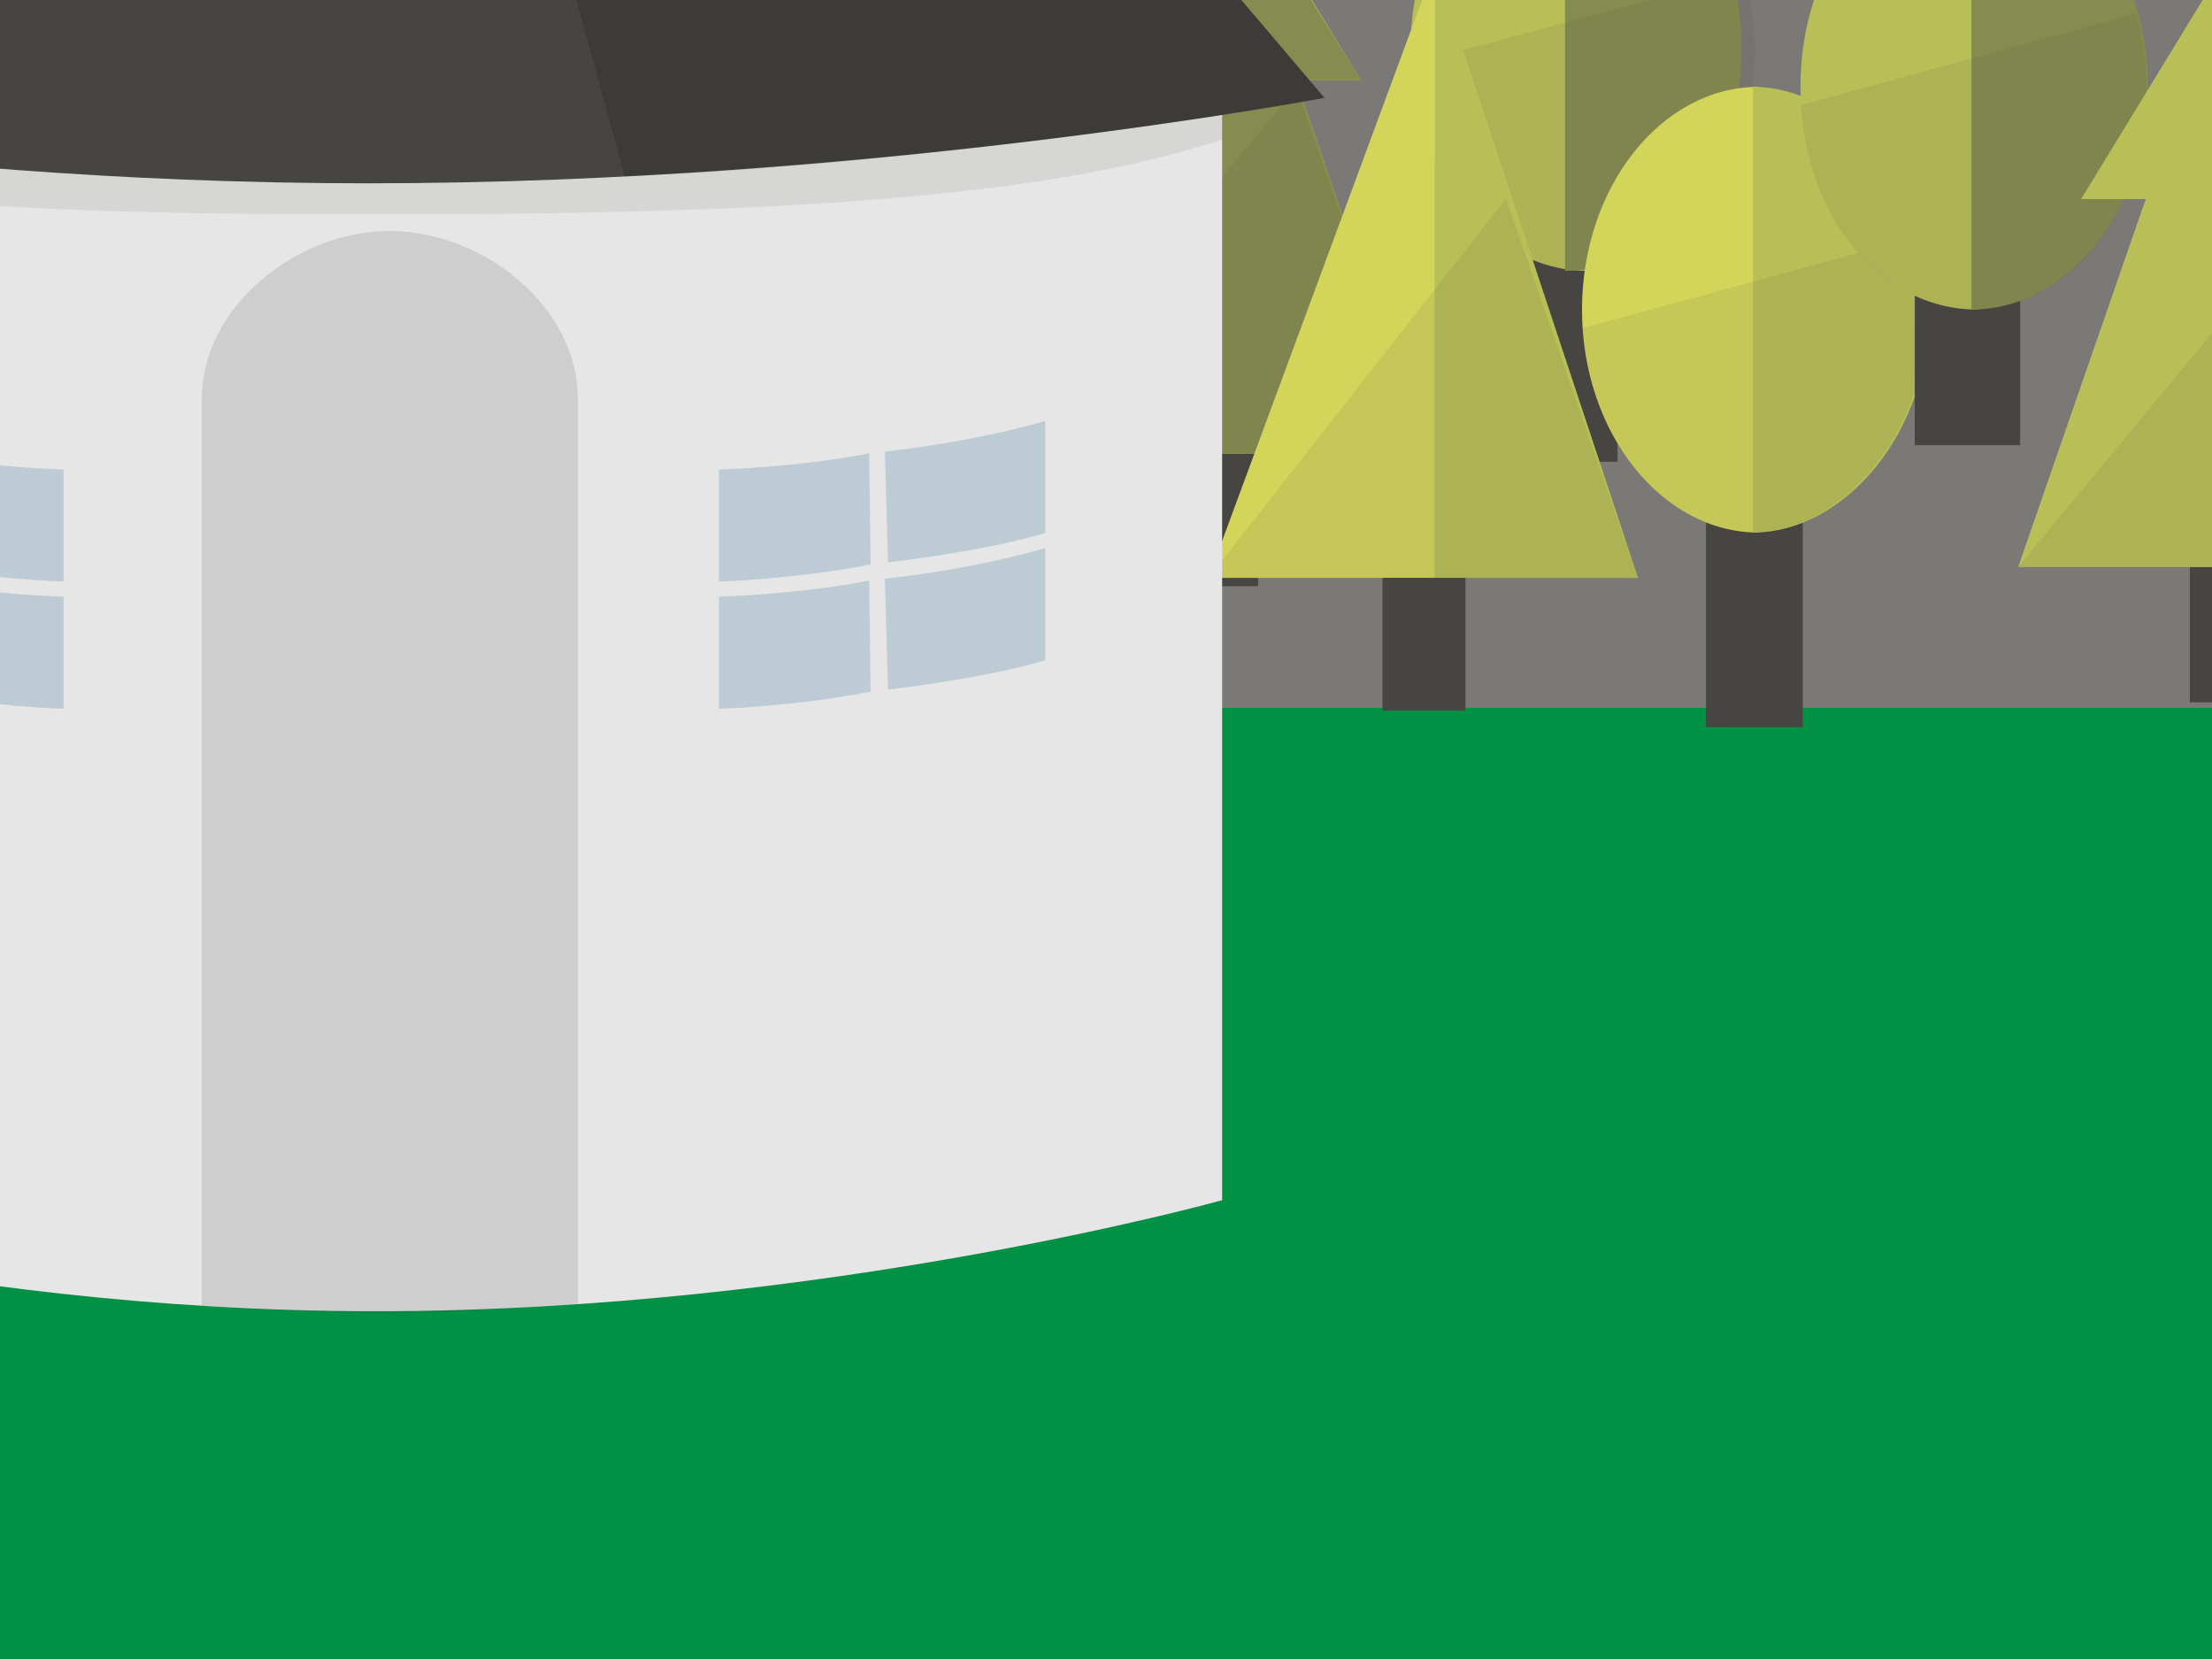 <?xml version="1.0" encoding="utf-8"?>
<!-- Generator: Adobe Illustrator 15.1.0, SVG Export Plug-In . SVG Version: 6.00 Build 0)  -->
<!DOCTYPE svg PUBLIC "-//W3C//DTD SVG 1.1//EN" "http://www.w3.org/Graphics/SVG/1.1/DTD/svg11.dtd">
<svg version="1.1" id="Calque_1" xmlns="http://www.w3.org/2000/svg" xmlns:xlink="http://www.w3.org/1999/xlink" x="0px" y="0px"
	 width="800px" height="600px" viewBox="0 0 800 600" enable-background="new 0 0 800 600" xml:space="preserve">
<rect x="0" y="0" width="800" height="600" fill="#333333" stroke="none"/>
<rect y="255" fill="#009145" width="801" height="345"/>
<g>
	<rect fill="#464541" width="801" height="256"/>
	<rect opacity="0.28" fill="#FFFFFF" enable-background="new    " width="801" height="256"/>
</g>
<g>
	<g>
		<rect x="552" y="82" fill="#464541" width="33" height="85"/>
		<g>
			<path fill="#B8BF57" d="M574,97.955c-35,0-63.846-36.08-63.846-80.595c0-44.51,28.846-80.592,63.846-80.592V97.955z"/>
			<path fill="#868C4F" d="M566,97.955c37,0,63.842-36.08,63.842-80.595c0-44.51-26.842-80.592-63.842-80.592V97.955z"/>
		</g>
	</g>
	<g opacity="0.1">
		<path fill="#464541" d="M566,97.901v0.053c0,0,3.625-0.009,4-0.017c0.375,0.007,4,0.017,4,0.017v-0.053
			c34-1.501,60.734-36.986,60.734-80.542c0-9.272-1.684-18.179-3.977-26.477L506.852,24.038C509.496,64.489,539,96.476,566,97.901z"
			/>
	</g>
</g>
<g>
	<rect x="420" y="164" fill="#464541" width="35" height="48"/>
	<polygon fill="#B8BF57" points="468.802,29 492.164,29 437.122,-61.285 382.068,29 405.435,29 359.333,164 436.926,164 
		514.904,164 	"/>
	<polygon fill="#B8BF57" points="437.122,-59.884 382.068,29 405.435,29 359.333,164 436.926,164 	"/>
	<polygon fill="#868C4F" points="437.122,-59.884 492.164,29 468.802,29 514.904,164 436.926,164 	"/>
	<polygon opacity="0.1" fill="#464541" enable-background="new    " points="359.333,164 468.802,31.808 514.904,164 	"/>
</g>
<g>
	<polygon fill="#B8BF57" points="145,-144.205 67.996,76 145,76 	"/>
	<polygon fill="#868C4F" points="145,-143.691 223.376,76 145,76 	"/>
	<rect x="129" y="76" fill="#464541" width="32" height="53"/>
	<polygon opacity="0.1" fill="#464541" enable-background="new    " points="67.996,76 175.559,-61.1 223.376,76 	"/>
</g>
<g>
	<polygon fill="#D3D55A" points="519,-12.61 437.05,209 519,209 	"/>
	<polygon fill="#B8BF57" points="519,-12.61 592.427,209 519,209 	"/>
	<rect x="500" y="209" fill="#464541" width="30" height="48"/>
	<polygon opacity="0.1" fill="#464541" enable-background="new    " points="437.05,209 544.611,71.902 592.427,209 	"/>
</g>
<g>
	<polygon fill="#D3D55A" points="44,-50.094 -33.178,171 44,171 	"/>
	<polygon fill="#B8BF57" points="44,-50.094 122.201,171 44,171 	"/>
	<rect x="31" y="171" fill="#464541" width="27" height="51"/>
	<polygon opacity="0.1" fill="#464541" enable-background="new    " points="-33.178,171 74.381,33.901 122.201,171 	"/>
</g>
<g>
	<g>
		<rect x="99" y="203" fill="#464541" width="35" height="89"/>
		<g>
			<path fill="#D3D55A" d="M121,222.575c-32,0-63.849-36.084-63.849-80.598C57.151,97.467,89,61.386,121,61.386V222.575z"/>
			<path fill="#B8BF57" d="M116,222.575c38,0,63.849-36.084,63.849-80.598c0-44.51-25.849-80.591-63.849-80.591V222.575z"/>
		</g>
	</g>
	<g opacity="0.1">
		<path fill="#464541" d="M116,222.52v0.056c0,0,2.119-0.014,2.5-0.021c0.372,0.007,2.5,0.021,2.5,0.021v-0.056
			c33-1.503,61.523-36.986,61.523-80.542c0-9.275-1.294-18.182-3.587-26.477L55.949,148.652C58.593,189.107,89,221.092,116,222.52z"
			/>
	</g>
</g>
<g>
	<g>
		<rect x="617" y="177" fill="#464541" width="35" height="86"/>
		<g>
			<path fill="#D3D55A" d="M636,192.604c-35,0-63.848-36.083-63.848-80.597c0-44.51,28.848-80.594,63.848-80.594V192.604z"/>
			<path fill="#B8BF57" d="M634,192.604c33,0,63.849-36.083,63.849-80.597c0-44.51-30.849-80.594-63.849-80.594V192.604z"/>
		</g>
	</g>
	<g opacity="0.1">
		<path fill="#464541" d="M634,192.549v0.056c0,0,0.619-0.01,1-0.017c0.373,0.007,1,0.017,1,0.017v-0.056
			c31-1.502,61.403-36.984,61.403-80.542c0-9.275-1.358-18.181-3.647-26.478l-121.402,33.154C575,159.137,601,191.123,634,192.549z"
			/>
	</g>
</g>
<g>
	<g>
		<polygon fill="#464541" points="730.609,161 692.491,161 692.511,96 730.629,96 		"/>
		<g>
			<path fill="#B8BF57" d="M715,111.953c-36,0-63.844-36.082-63.844-80.597c0-44.509,27.844-80.592,63.844-80.592V111.953z"/>
			<path fill="#868C4F" d="M713,111.953c35,0,63.842-36.082,63.842-80.597c0-44.509-28.842-80.592-63.842-80.592V111.953z"/>
		</g>
	</g>
	<g opacity="0.1">
		<path fill="#464541" d="M713,111.898v0.055c0,0,0.622-0.009,1-0.017c0.369,0.008,1,0.017,1,0.017v-0.055
			c36-1.5,61.288-36.985,61.288-80.542c0-9.275-1.405-18.181-3.701-26.478L651.262,38.034C653.908,78.486,679,110.471,713,111.898z"
			/>
	</g>
</g>
<g>
	<g>
		<rect x="302" y="105" fill="#464541" width="34" height="84"/>
		<g>
			<path fill="#D3D55A" d="M323,122.251c-35,0-63.847-36.084-63.847-80.598C259.153-2.855,288-38.939,323-38.939V122.251z"/>
			<path fill="#B8BF57" d="M318,122.251c35,0,63.848-36.084,63.848-80.598C381.848-2.855,353-38.939,318-38.939V122.251z"/>
		</g>
	</g>
	<g opacity="0.1">
		<path fill="#464541" d="M318,122.195v0.056c0,0,2.12-0.01,2.5-0.018c0.372,0.007,2.5,0.018,2.5,0.018v-0.056
			c30-1.504,60.589-36.986,60.589-80.542c0-9.273-1.762-18.18-4.058-26.478L257.245,48.332C259.89,88.783,288,120.768,318,122.195z"
			/>
	</g>
</g>
<g>
	<rect x="792" y="205" fill="#464541" width="32" height="49"/>
	<polygon fill="#B8BF57" points="839.447,72 862.811,72 807.769,-18.286 752.714,72 776.081,72 729.979,205 807.573,205 885.55,205 
			"/>
	<polygon fill="#B8BF57" points="807.769,-17.881 752.714,72 776.081,72 729.979,205 807.573,205 	"/>
	<polygon fill="#868C4F" points="807.769,-17.881 862.811,72 839.447,72 885.55,205 807.573,205 	"/>
	<polygon opacity="0.1" fill="#464541" enable-background="new    " points="729.979,205 839.447,72.809 885.55,205 	"/>
</g>
<g>
	<rect x="226" y="237" fill="#464541" width="34" height="19"/>
	<polygon fill="#B8BF57" points="274.705,104 298.069,104 243.028,13.714 187.974,104 211.339,104 165.236,237 242.831,237 
		320.808,237 	"/>
	<polygon fill="#B8BF57" points="243.028,14.118 187.974,104 211.339,104 165.236,237 242.831,237 	"/>
	<polygon fill="#868C4F" points="243.028,14.118 298.069,104 274.705,104 320.808,237 242.831,237 	"/>
	<polygon opacity="0.1" fill="#464541" enable-background="new    " points="165.236,237 274.705,104.81 320.808,237 	"/>
</g>
<g>
	<g>
		<path fill="#E5E6E5" d="M442,434.071c0,0-144.055,40.161-306.135,40.161c-162.08,0-285.865-40.161-285.865-40.161V38h592V434.071z
			"/>
		<path opacity="0.15" fill="#464646" enable-background="new    " d="M141,83.532c-33.582,0-68,27.219-68,60.794v327.938
			c30.335,1.97,44.709,2.688,65.715,2.688c20.672,0,29.954-0.718,70.285-3.282V144.326C209,110.751,174.578,83.532,141,83.532z"/>
		<g>
			<path fill="#BCCBD4" d="M260,169.812v40.521c0,0,27.434-0.797,54.867-6.203l-0.512-40.152
				C288.223,169.064,260,169.812,260,169.812z"/>
			<path fill="#BCCBD4" d="M378,192.761v-40.526c0,0-23.502,7.246-57.969,11.088l1.142,40.074
				C360.305,198.614,378,192.761,378,192.761z"/>
		</g>
		<g>
			<path fill="#BCCBD4" d="M260,215.812v40.521c0,0,27.434-0.797,54.867-6.203l-0.512-40.152
				C288.223,215.064,260,215.812,260,215.812z"/>
			<path fill="#BCCBD4" d="M378,238.761v-40.526c0,0-23.502,7.246-57.969,11.088l1.142,40.074
				C360.305,244.614,378,238.761,378,238.761z"/>
		</g>
		<g>
			<path fill="#BCCBD4" d="M23,169.812v40.521c0,0-27.434-0.797-54.867-6.203l0.512-40.152C-5.223,169.064,23,169.812,23,169.812z"
				/>
			<path fill="#BCCBD4" d="M-95,192.761v-40.526c0,0,23.502,7.246,57.969,11.088l-1.142,40.074
				C-77.305,198.614-95,192.761-95,192.761z"/>
		</g>
		<g>
			<path fill="#BCCBD4" d="M23,215.812v40.521c0,0-27.434-0.797-54.867-6.203l0.512-40.152C-5.223,215.064,23,215.812,23,215.812z"
				/>
			<path fill="#BCCBD4" d="M-95,238.761v-40.526c0,0,23.502,7.246,57.969,11.088l-1.142,40.074
				C-77.305,244.614-95,238.761-95,238.761z"/>
		</g>
		<g opacity="0.1">
			<path fill="#464541" d="M134.602,57.299C8.921,55.824-1.667,30.244-150,33.481v20.267C-55.332,71-21.014,77.56,134.602,77.56
				C284.333,77.56,378,71.379,442,50.5V30.244C342.333,40.333,263.667,58.813,134.602,57.299z"/>
		</g>
		<path fill="#464541" d="M479.024,35.395c0,0-163.156,30.904-345.715,30.904c-182.595,0-322.924-30.904-322.924-30.904
			l324.188-405.238L479.024,35.395z"/>
		<path opacity="0.15" fill="#000100" enable-background="new    " d="M114.176-344.315l111.763,408.14
			C356,58,479.024,35.395,479.024,35.395l-344.45-405.238L114.176-344.315z"/>
	</g>
</g>
</svg>
